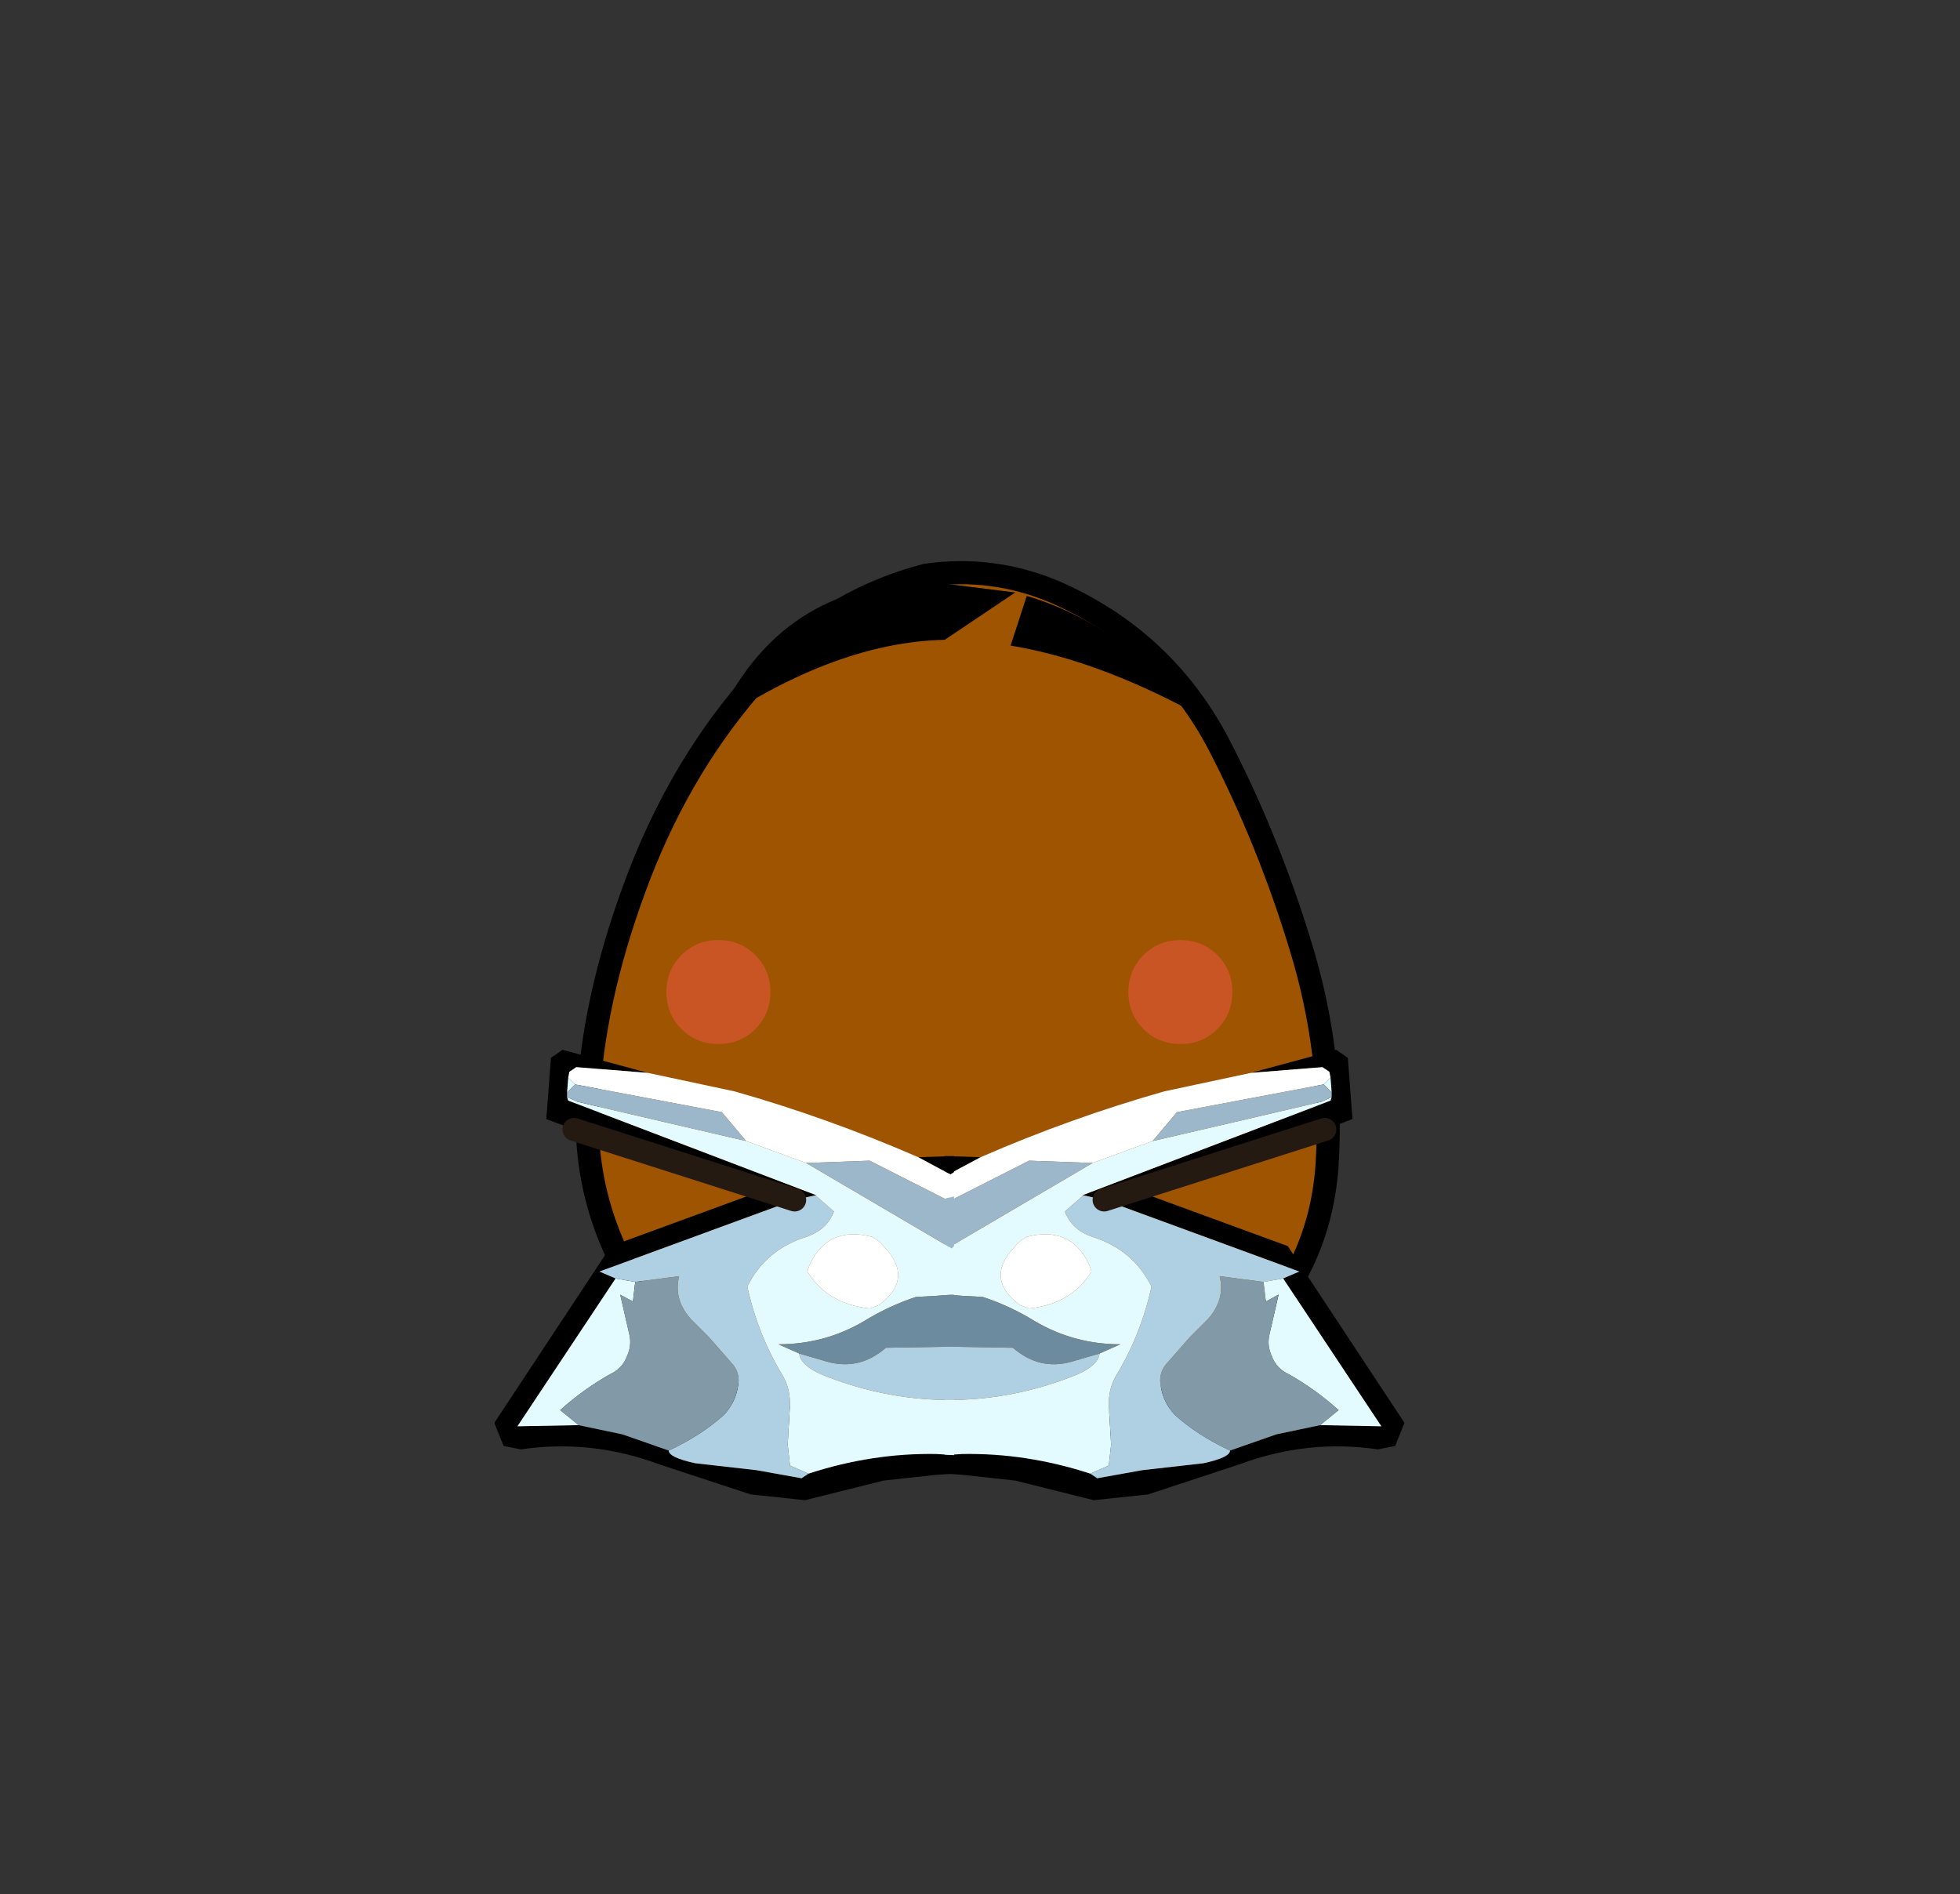 <?xml version="1.0" encoding="UTF-8" standalone="no"?>
<svg xmlns:xlink="http://www.w3.org/1999/xlink" height="82.0px" width="84.85px" xmlns="http://www.w3.org/2000/svg">
  <rect width="100%" height="100%" fill="#333333" stroke="none"/>
  <g transform="matrix(1.0, 0.0, 0.0, 1.0, 37.4, 42.25)">
    <use height="38.0" transform="matrix(1.0, 0.0, 0.0, 1.0, -11.95, -17.45)" width="32.05" xlink:href="#sprite0"/>
    <use height="38.95" transform="matrix(1.0, 0.0, 0.0, 1.0, -12.45, -17.95)" width="33.05" xlink:href="#sprite1"/>
    <use height="6.1" transform="matrix(1.0, 0.0, 0.0, 1.0, -6.4, -17.05)" width="20.6" xlink:href="#shape2"/>
    <use height="24.25" transform="matrix(1.0, 0.0, 0.0, 1.0, 3.5, -1.55)" width="19.9" xlink:href="#sprite2"/>
    <use height="24.25" transform="matrix(-1.0, 0.0, 0.0, 1.0, 3.9, -1.55)" width="19.9" xlink:href="#sprite2"/>
  </g>
  <defs>
    <g id="sprite0" transform="matrix(1.0, 0.0, 0.0, 1.0, -0.05, 0.0)">
      <use height="38.0" transform="matrix(1.0, 0.0, 0.0, 1.0, 0.05, 0.0)" width="32.05" xlink:href="#shape0"/>
    </g>
    <g id="shape0" transform="matrix(1.0, 0.0, 0.0, 1.0, -0.05, 0.0)">
      <path d="M27.35 7.4 Q29.5 11.55 30.9 16.15 32.35 20.85 32.05 25.65 31.7 30.6 27.85 33.75 24.05 36.95 19.1 37.8 L16.5 38.0 Q12.9 38.0 9.45 36.85 4.8 35.25 2.35 31.35 -0.2 27.4 0.05 23.0 0.25 18.6 2.05 13.7 3.85 8.75 7.0 5.05 10.1 1.3 14.7 0.1 L16.5 0.0 Q18.4 0.05 20.2 0.8 24.95 2.85 27.35 7.4" fill="#9e5400" fill-rule="evenodd" stroke="none"/>
    </g>
    <g id="sprite1" transform="matrix(1.0, 0.0, 0.0, 1.0, 0.45, 0.5)">
      <use height="38.95" transform="matrix(1.0, 0.0, 0.0, 1.0, -0.45, -0.5)" width="33.05" xlink:href="#shape1"/>
    </g>
    <g id="shape1" transform="matrix(1.0, 0.0, 0.0, 1.0, 0.45, 0.5)">
      <path d="M27.35 7.4 Q24.95 2.85 20.2 0.8 17.55 -0.3 14.7 0.1 10.1 1.3 7.0 5.05 3.85 8.75 2.05 13.7 0.25 18.6 0.05 23.0 -0.2 27.4 2.35 31.35 4.8 35.25 9.45 36.85 14.1 38.4 19.1 37.8 24.05 36.95 27.85 33.75 31.7 30.6 32.05 25.65 32.35 20.85 30.9 16.15 29.5 11.55 27.35 7.4 Z" fill="none" stroke="#000000" stroke-linecap="round" stroke-linejoin="round" stroke-width="1.0"/>
    </g>
    <g id="shape2" transform="matrix(1.0, 0.0, 0.0, 1.0, 6.4, 17.05)">
      <path d="M6.35 -14.3 L7.05 -16.45 Q11.1 -15.25 14.2 -11.45 10.0 -13.7 6.35 -14.3 M2.95 -17.05 L6.55 -16.6 3.5 -14.55 Q-1.15 -14.45 -6.4 -10.95 -3.65 -17.05 2.95 -17.05" fill="#000000" fill-rule="evenodd" stroke="none"/>
    </g>
    <g id="sprite2" transform="matrix(1.0, 0.0, 0.0, 1.0, 0.0, 0.0)">
      <use height="24.25" transform="matrix(1.0, 0.0, 0.0, 1.0, 0.0, 0.0)" width="19.9" xlink:href="#shape3"/>
    </g>
    <g id="shape3" transform="matrix(1.0, 0.0, 0.0, 1.0, 0.0, 0.0)">
      <path d="M11.8 3.85 Q11.15 4.5 10.2 4.5 9.25 4.5 8.6 3.85 7.95 3.2 7.95 2.25 7.95 1.3 8.6 0.65 9.25 0.0 10.2 0.0 11.15 0.0 11.8 0.65 12.45 1.3 12.45 2.25 12.45 3.2 11.8 3.85" fill="#c95524" fill-rule="evenodd" stroke="none"/>
      <path d="M16.7 5.95 L16.65 5.7 16.35 5.5 13.25 5.75 16.95 4.75 17.45 5.1 17.65 7.75 16.45 8.2 6.9 11.25 16.45 8.2 8.85 11.05 14.85 13.25 19.9 20.9 19.5 21.9 18.75 22.05 Q15.7 21.6 12.75 22.7 L8.8 24.0 6.45 24.25 3.05 23.4 0.75 23.15 0.0 23.1 0.0 22.3 0.75 22.25 Q3.55 22.2 6.3 23.1 L6.6 23.3 8.55 22.95 11.2 22.65 Q12.35 22.4 12.35 22.1 L14.35 21.4 16.25 21.0 18.9 21.05 14.65 14.65 15.35 14.35 6.9 11.25 6.0 11.05 5.95 11.05 16.7 6.95 16.75 6.8 16.75 6.6 16.7 5.95 M1.55 9.4 L0.15 10.15 0.0 10.05 0.0 9.35 1.55 9.4" fill="#000000" fill-rule="evenodd" stroke="none"/>
      <path d="M13.25 5.75 L16.35 5.5 16.65 5.7 16.7 5.95 16.4 6.25 10.05 7.45 9.0 8.7 6.4 9.65 3.65 9.55 0.4 11.2 0.0 11.1 0.0 10.05 0.15 10.15 1.55 9.4 Q5.45 7.7 9.5 6.55 L13.25 5.75 M6.35 14.35 Q5.5 15.75 3.65 15.95 L3.25 15.8 Q1.7 14.65 3.05 13.25 3.25 13.0 3.55 12.85 5.45 12.35 6.25 14.05 L6.35 14.35" fill="#ffffff" fill-rule="evenodd" stroke="none"/>
      <path d="M16.7 5.95 L16.75 6.6 16.4 6.25 16.7 5.95 M16.75 6.8 L16.7 6.95 5.95 11.05 6.0 11.05 5.2 11.75 Q5.5 12.55 6.4 12.85 8.15 13.4 8.95 15.0 8.5 17.05 7.45 18.8 7.1 19.35 7.1 20.1 L7.2 21.85 7.1 22.75 6.3 23.1 Q3.55 22.2 0.75 22.25 L0.0 22.3 0.0 19.9 0.75 19.9 Q3.3 19.8 5.75 18.8 6.65 18.4 6.7 17.9 L7.6 17.5 Q5.6 17.5 3.9 16.5 2.85 15.85 1.65 15.45 L0.75 15.4 0.1 15.35 0.0 15.35 0.0 13.25 0.1 13.35 6.4 9.65 9.0 8.7 12.45 7.9 16.3 7.0 16.75 6.8 M13.8 14.8 L14.65 14.65 18.9 21.05 16.25 21.0 17.05 20.35 Q16.05 19.45 14.9 18.8 14.35 18.55 14.15 18.0 13.95 17.55 14.05 17.1 L14.45 15.35 13.9 15.65 13.8 14.8 M6.35 14.35 L6.25 14.05 Q5.45 12.35 3.55 12.85 3.25 13.0 3.05 13.25 1.7 14.65 3.25 15.8 L3.65 15.95 Q5.5 15.75 6.35 14.35" fill="#e3fbff" fill-rule="evenodd" stroke="none"/>
      <path d="M16.75 6.6 L16.75 6.8 16.3 7.0 12.45 7.9 9.0 8.7 10.05 7.45 16.4 6.25 16.75 6.6 M0.0 11.1 L0.4 11.2 3.65 9.55 6.4 9.65 0.1 13.35 0.0 13.25 0.0 11.1" fill="#9bb7c9" fill-rule="evenodd" stroke="none"/>
      <path d="M6.0 11.05 L6.9 11.25 15.35 14.35 14.65 14.65 13.8 14.8 11.9 14.55 Q12.15 15.55 11.4 16.4 L10.6 17.2 9.55 18.4 Q9.25 18.8 9.35 19.3 9.45 20.0 9.95 20.55 10.95 21.45 12.35 22.1 12.35 22.4 11.2 22.65 L8.55 22.95 6.6 23.3 6.3 23.1 7.1 22.75 7.2 21.85 7.1 20.1 Q7.1 19.35 7.45 18.8 8.5 17.05 8.95 15.0 8.15 13.4 6.4 12.85 5.5 12.55 5.2 11.75 L6.0 11.05 M0.0 17.6 L2.95 17.65 Q4.1 18.65 5.5 18.25 L6.7 17.9 Q6.65 18.4 5.75 18.8 3.3 19.8 0.75 19.9 L0.0 19.9 0.0 17.6" fill="#afcfe3" fill-rule="evenodd" stroke="none"/>
      <path d="M0.0 15.35 L0.1 15.35 0.75 15.4 1.65 15.45 Q2.85 15.85 3.9 16.5 5.6 17.5 7.6 17.5 L6.7 17.9 5.5 18.25 Q4.1 18.65 2.95 17.65 L0.0 17.6 0.0 15.35" fill="#6d8b9e" fill-rule="evenodd" stroke="none"/>
      <path d="M12.35 22.1 Q10.95 21.45 9.95 20.55 9.45 20.0 9.35 19.3 9.25 18.8 9.55 18.4 L10.6 17.2 11.4 16.4 Q12.15 15.55 11.9 14.55 L13.8 14.8 13.9 15.65 14.45 15.35 14.05 17.1 Q13.95 17.55 14.15 18.0 14.35 18.55 14.9 18.8 16.05 19.45 17.05 20.35 L16.25 21.0 14.35 21.4 12.35 22.1" fill="#8299a8" fill-rule="evenodd" stroke="none"/>
      <path d="M6.9 11.25 L16.45 8.2" fill="none" stroke="#241a12" stroke-linecap="round" stroke-linejoin="round" stroke-width="1.0"/>
    </g>
  </defs>
</svg>
